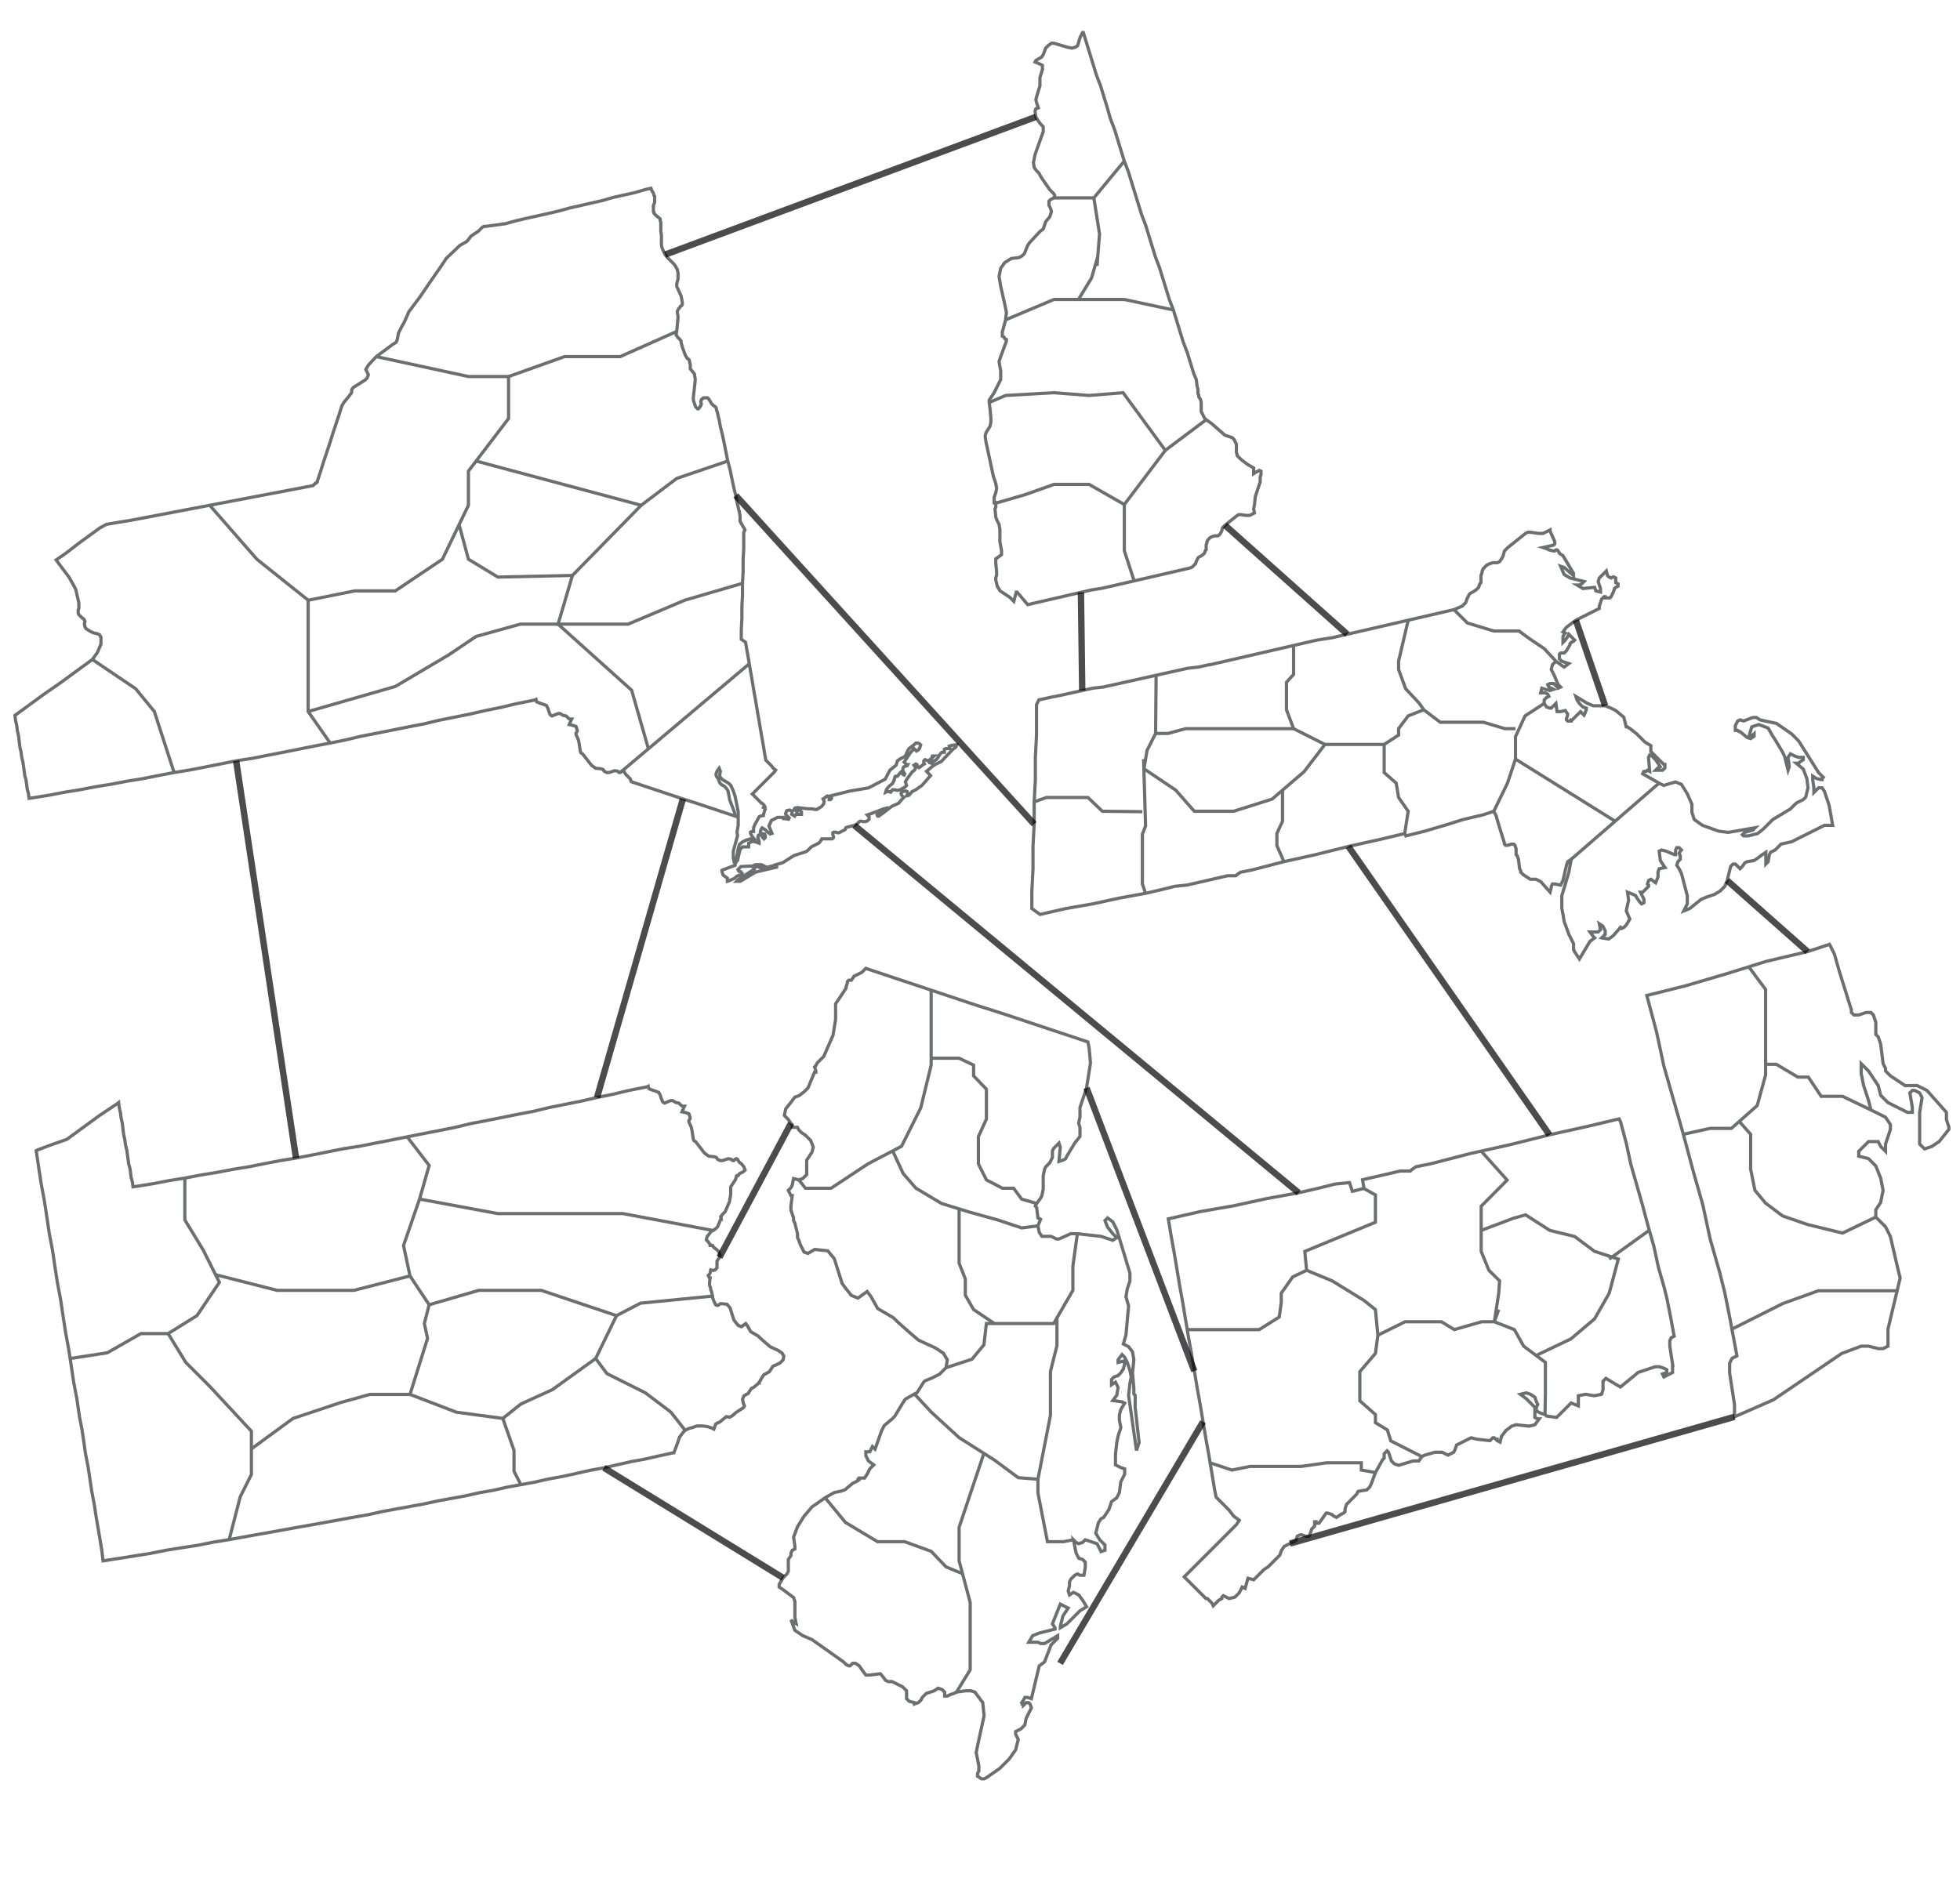 <?xml version="1.0" encoding="utf-8"?>
<!-- Generator: Adobe Illustrator 15.1.0, SVG Export Plug-In . SVG Version: 6.00 Build 0)  -->
<!DOCTYPE svg PUBLIC "-//W3C//DTD SVG 1.1//EN" "http://www.w3.org/Graphics/SVG/1.1/DTD/svg11.dtd">
<svg version="1.1" id="Layer_1" xmlns="http://www.w3.org/2000/svg" xmlns:xlink="http://www.w3.org/1999/xlink" x="0px" y="0px"
	 width="612px" height="590px" viewBox="0 0 612 590" enable-background="new 0 0 612 590" xml:space="preserve">
<g>
	<line fill="none" stroke="#6D6E71" x1="200.206" y1="157.808" x2="178.741" y2="179.716"/>
	<g>
		<g>
			<g>
				<g>
					<g>
						<g>
							<g>
								<g>
									<g>
										<path id="path10874" fill="none" stroke="#6D6E71" d="M298.134,232.641h0.575l-0.193,0.576l-0.382,0.384l-0.577,0.384
											l-3.645,3.837l-2.303,1.15l-2.303,1.919l1.252,1.343l-2.688,3.069l-1.919,1.344l-1.15,0.575l-0.959,1.152l-0.768,0.191
											l0.384-0.766l-0.191-0.577l-0.384-0.191l-0.959,0.191l-0.384,0.193l-0.191,0.384l0.191,0.575l0.384,0.384l0.191,0.382
											l-0.382,0.384l-1.152,1.344l-2.11,0.959l-3.263,2.494l-0.384,0.193l-0.191,0.191l-0.192,0.191h-0.384l-0.193-0.382
											l0.193-0.193h0.191l1.728-0.959l0.575-0.384l0.191-0.576l-0.767,0.193l-4.031,1.535l-1.15,0.384l0.575,0.575v0.766
											l-0.575,0.577l-0.768,0.191h-0.382l-0.959-0.191l-0.384,0.191l-0.768,0.769l-0.767,0.382l-2.303,0.577l-0.384,0.191
											l-0.192,0.575l-1.534,0.768l-0.384,0.192h-0.576l-0.384-0.192h-0.575l-0.384,0.192v0.575l0.191,0.578v0.382l-0.382,0.384
											h-0.768h-1.728h-0.767l-0.193,0.384l-0.382,0.575l-0.384,0.384l-2.303,1.151l-1.15,1.152l-0.577,0.384l-3.645,1.151
											l-3.646,2.303l-2.11,0.575l-0.959,0.384l-3.362,0.767l0.959,0.386l2.685-0.959h0.959v0.191l-6.522,1.535l-4.797,2.878
											h-1.152l0.577-0.575l4.413-2.878l0.575-0.384v-0.193l-0.384-0.382l3.362-0.384l-0.767-0.384h-1.152h-0.766l-0.768,0.384
											l-3.746,0.193l-0.959,0.959l0.193,0.383l0.191,0.191h0.384l0.575,0.577l-0.191,0.575l-0.384,0.193l-0.384-0.193
											l-0.384,0.193l-0.384,0.191l-0.384,0.382l-0.192,0.193l-1.727,0.766l-0.575,0.193v-0.959l-1.344-0.959l-0.382-1.152
											v-0.382l4.128-1.537v-0.191v-0.382l0.193-0.193v-0.193l0.382-0.382l0.193-0.193l0.767-3.453l0.768-0.768h1.919v-1.151
											l1.15-0.575l1.152,0.193l0.959,0.382v-0.575l-0.384-1.343l0.191-0.575l0.577-0.193l0.383,0.386l0.384,0.573l0.384,0.386
											l0.384-0.386v-0.573l-0.193-0.577l-1.342-0.191v-0.577l0.191-0.576l0.384-0.575l0.959,0.575l0.767,0.768l0.768,0.576
											l0.575-0.191l-0.959-2.303l0.769-1.728l1.918-0.959h1.919v0.193v0.191h0.384l1.15,0.191l0.191-0.382l-0.191-0.191
											l-0.768-0.768l-0.191-0.384l0.384-0.959l0.959-0.193l0.768,0.386l-0.193,0.959l0.384,0.191l0.576,0.382l0.384-0.573h0.575
											h0.768h0.384v-0.769l-0.577-0.577l-0.575-0.191l-0.191,0.768l-0.96-0.768l0.191-0.382l0.769-0.193l3.453,0.384h0.768
											h0.383l0.768,0.191h0.384h0.384l1.534-0.959l0.575-0.768l0.191-0.767l-0.382-0.766l0.575-0.386l0.767-0.573l0.577,0.191
											v0.959h0.382l0.384-0.384v-0.193l-0.384-0.573l6.141-1.537l5.756-0.96l4.413-2.301l0.768-0.386l1.535-2.878l1.918-1.533
											l0.384-1.345l0.768-0.574l1.535-0.768l0.384-0.577l0.575-1.341l0.384-0.578l1.726-1.341l0.384-0.384h0.575l0.577,0.193
											l0.382,0.382l-0.191,0.577l-0.191,0.573l-0.577,0.578l-0.382,0.191l-0.768-0.769l-1.151,1.346l-1.919,2.878l0.382,0.382
											l0.193,0.191l0.382,0.193h0.193l-0.193,0.384l-0.766,0.191l-0.384,0.191l-0.192,0.577v0.576l0.192,0.384l0.384,0.575
											l-0.193,0.384l-0.383-0.191l-0.384-0.577l-0.191-0.191l-0.193,0.191l-0.959,1.15h-0.191h-0.384l-0.191,0.193v0.193
											l-0.193,0.574v0.193l-0.382,0.766l-0.193,0.386l-0.767,0.573l-0.577,0.577l-0.575,0.769l-0.191,0.767l0.384-0.193h0.382
											h0.384l0.384,0.193l0.576-0.767h0.769l0.766,0.191l0.959-0.191l0.577-0.386l0.767-0.382l0.575-0.577l-0.191-0.573
											l-0.191-0.577l0.576-0.959l1.534-2.11l0.768-0.577l0.383-0.767l-0.575-0.766l0.575-0.386l0.384,0.193l0.193,0.575
											l0.382,0.384l0.384-0.192l0.959-0.767l0.384-0.193l-0.191-0.382v-0.577l0.382-0.383l0.577,0.191l1.726,1.15l-0.191-0.766
											v-0.959l0.191-0.766h0.576l-1.825,1.533l0.382,0.577h0.384l0.575-0.191l1.344-0.959l0.959-1.537l0.575-0.575h0.768v-0.959
											l0.384-0.193h0.767h0.577V233.6l-0.193-0.576l0.575-0.192L298.134,232.641L298.134,232.641z"/>
										<path id="path10876" fill="none" stroke="#6D6E71" d="M223.209,126.917l0.384,0.384l0.193,0.959l0.191,0.384l0.191,0.959
											l0.384,1.536l0.384,2.111l0.576,2.302l0.575,2.686l0.577,2.877l0.575,2.878l0.766,2.878l0.577,2.878l0.575,2.688
											l0.576,2.301l0.384,2.111l0.384,1.535l0.191,0.959l0.191,0.384v0.384l0.193,0.959v1.727l0.767,1.342l0.768,1.343
											l-0.384,0.768v1.343v3.646l-0.192,3.646v3.645l-0.192,3.646v3.646l-0.191,3.646v3.646l-0.191,3.838v1.725v0.96
											l1.342,0.959l0.384,2.303l0.384,2.109l0.384,2.303l0.384,2.303l0.382,2.109l0.769,4.606l0.384,2.109l0.384,2.303
											l0.382,2.302l0.384,2.11l0.384,2.303l0.384,2.303l0.384,2.109l0.384,2.303l0.382,2.303l0.193,0.959l0.959,0.959
											l0.766,0.768l0.578,0.767l0.766,0.575l-0.384,0.577l-1.535,1.533l-1.919,1.918l-1.726,1.728l-1.343,1.344l-0.384,0.384
											l0.384,0.382l1.15,1.152l1.15,1.152l0.193,0.191h0.191l0.193,0.191l0.383,0.384l0.192,0.384h-0.192l-0.192,0.383
											l0.384,0.192l0.191,0.384l-0.191,0.382l-0.384,1.346v0.191l-0.959,0.191l-0.384,0.193l-0.191,0.384l-1.152,2.11
											l-0.382,0.959v0.769v0.382h-0.578l-0.382,0.192v0.384l0.191,0.382l0.575,0.959l0.384,0.384h-1.15l-1.343,0.384
											l-1.152,0.575l-0.96,0.768l-0.382,1.344l-0.577,3.069l-0.767,0.768l-0.193-0.959v-1.152v-0.959l1.152-4.222l0.191-0.575
											l-0.191-1.152l0.384-2.11v-2.11v-2.11l-0.193-0.959l-0.767-3.837l-0.577-1.728l-0.767-1.728l-0.575-0.575l-0.577-0.384
											l-1.342-0.768l-0.959-0.959v-0.767l0.191-0.959l-0.384-0.959l-0.575,0.766l-0.191,0.386l-0.193,0.574v0.577l0.193,0.382
											l0.382,0.386l0.578,1.532l0.575,0.578l0.767,0.382l0.577,0.577l0.575,0.769l0.191,0.767l0.384,2.111l1.535,4.029
											l0.192,1.15l-4.03-1.342l-4.029-1.343l-4.03-1.343l-4.22-1.344l-4.03-1.344l-4.029-1.341l-4.028-1.344l-4.031-1.343
											l-0.384-0.959l-1.342-1.344l-0.384-0.575l-0.193-0.384l-0.382-0.191l-0.384,0.191l-0.384,0.384h-0.384l-0.384-0.384
											l-0.959-0.191l-1.726,0.575h-0.769l-0.768-0.384l-0.382-0.575l-0.577-0.191l-1.726-0.193l-0.576-0.384l-0.768-0.576
											l-2.687-3.454l-0.576-0.384l-0.191-0.575l-0.384-2.494l-0.191-0.959l-0.768-1.727v-0.384l0.384-0.576v-0.384l-0.384-1.15
											l-0.575-0.192l-0.576-0.192l-0.959-0.193l0.575-1.341l0.192-0.384h-0.576l-0.384-0.193l-0.766-0.766l-0.959-0.193
											l-0.96-0.574h-0.577l-1.919,0.767l-0.575-0.384l-0.384-0.96l-0.382-1.15l-0.384-0.768l-0.959-0.382l-1.152-0.386
											l-0.959-0.383l-0.191-0.768l-0.384,0.193l-0.959,0.191l-4.797,0.959l-4.797,1.152l-4.796,0.959l-4.988,1.15l-4.797,0.96
											l-4.797,0.959l-4.797,1.15l-4.99,0.959l-4.797,0.959l-4.797,0.96l-4.988,0.959l-4.797,1.152l-4.797,0.959l-4.988,0.959
											l-4.797,0.96l-4.797,0.959l-4.99,0.959l-4.797,0.959l-4.988,0.767l-4.796,0.959l-4.797,0.96l-4.988,0.959l-4.797,0.769
											l-4.99,0.959l-4.796,0.96l-4.797,0.768l-4.988,0.959l-4.797,0.766L25,246.647l-4.796,0.769l-4.988,0.959l-4.797,0.766
											l-1.344,0.193L8.884,247.8L8.5,246.456l-0.191-1.534l-0.193-1.344l-0.382-1.344L7.541,240.7l-0.191-1.344l-0.193-1.344
											l-0.382-1.535l-0.193-1.534l-0.384-1.728l-0.191-1.535l-0.191-1.728l-0.384-1.726l-0.193-1.535l-0.382-1.727l-0.193-1.535
											l4.222-3.071l4.988-3.644l4.99-3.454l4.988-3.646l4.99-3.646l1.534-2.11l1.151-2.688v-2.11l-0.384-0.768l-0.767-0.382
											l-0.959-0.193l-0.959-0.384l-0.959-0.575l-0.576-0.384l-0.384-0.575l-0.192-0.96l0.192-0.766l-0.192-0.384l-0.192-0.384
											l-0.575-0.384l-0.575-0.576l-0.384-0.384l-0.193-0.384v-0.575v-0.575l0.193-0.384v-0.575v-0.576v-0.575l-0.96-4.222
											l-0.384-0.768l-1.728-3.069l-4.028-5.372l3.069-2.112l4.222-3.262l6.332-4.604l2.112-1.151l8.059-1.343l8.057-1.535
											l8.06-1.535l8.059-1.535l8.059-1.534l8.059-1.536l8.058-1.534l8.06-1.536l0.192-0.191l0.191-0.192l0.191-0.192
											l0.193-0.192h0.191l0.191-0.192l0.193-0.192v-0.192l0.959-2.878l0.959-3.069l0.96-2.878l0.959-2.877l0.959-3.07
											l0.959-2.878l0.96-2.878l0.959-3.07l0.575-0.959l2.303-2.878l0.191-0.384v-0.383v-0.384l0.384-0.575l0.191-0.192
											l3.646-2.303l0.576-0.575l0.384-0.96v-0.192l-0.576-1.151l-0.192-0.383l0.768-1.344l2.494-2.686l5.182-3.838l0.959-0.575
											l0.384-0.768l0.191-0.959l0.193-1.151l0.959-1.918l0.96-1.728l1.341-3.069l3.455-4.606l3.261-4.797l3.071-4.413
											l1.919-2.877l4.222-4.03l1.726-0.959l0.575-0.383l1.153-1.535l0.575-0.384l1.728-1.151l1.15-1.151l0.575-0.384h0.576
											l4.415-0.576l0.959-0.192h0.575l3.454-0.959l3.262-0.767l3.454-0.767l3.453-0.768l3.262-0.769l3.454-0.959l3.453-0.767
											l3.263-0.768l3.454-0.767l3.262-0.959l3.454-0.768l3.454-0.768l3.262-0.959l1.728-0.384l0.191,0.575l0.575,0.959
											l0.193,0.769l0.191,0.191v0.384v0.767v0.384v0.383l-0.384,0.96v0.384v0.575v0.384v0.575l0.193,0.192v0.384l0.384,0.383
											l0.191,0.192l0.191,0.192l0.768,0.575l0.191,0.192l0.193,0.192v0.192v0.384l0.191,0.383v0.767v0.384v1.152v0.575
											l0.193,1.151v0.576v1.918v0.192v0.384l0.191,0.959l0.768,1.727l0.191,0.384l0.769,0.959l2.11,2.11l0.384,0.576
											l0.384,0.767l0.191,0.192v0.384l0.192,0.576v0.575v0.959V87.2l-0.384,1.343v0.384v0.383v0.19l0.192,0.384l0.96,2.111
											l0.191,0.383l0.193,0.959l0.191,1.151v0.576l-0.191,0.384l-0.384,0.192l-0.193,0.383l-0.382,0.384l-0.192,0.384
											l-0.192,0.383v0.192v0.384l0.192,0.96v0.575l-0.384,4.222l-0.191,0.767v0.383l0.191,0.192l0.192,0.384l0.767,0.767
											l0.193,0.192l0.191,0.383v0.384l0.384,1.343l0.191,0.576l0.768,2.11l0.384,0.576l0.191,0.384l0.384,0.192l0.191,0.191
											v0.192l0.193,0.384v0.383l0.191,0.576v0.767v0.384v0.191l0.959,1.151l0.191,0.192l0.193,0.384v0.383l0.191,0.96v0.576
											l-0.575,5.18v0.384v0.576l0.384,1.151l0.191,0.575l0.193,0.384l0.382,0.384l0.192,0.191h0.192l0.384-0.383l0.191-0.384
											l0.193-0.192v-0.191l0.191-0.384l-0.191-0.768l0.191-0.384v-0.192l0.191-0.191l0.193-0.192h0.191l0.191-0.192h0.193h0.575
											h0.384l0.191,0.192l0.193,0.192l0.96,1.535l0.382,0.384l0.193,0.191L223.209,126.917L223.209,126.917z"/>
									</g>
									<polyline fill="none" stroke="#6D6E71" points="28.84,205.969 42.37,215.109 48.192,222.216 54.359,241.275 									"/>
								</g>
								<polyline fill="none" stroke="#6D6E71" points="65.488,157.809 80.21,174.66 96.219,187.457 96.219,205.969 96.219,215.109 
									96.219,222.216 103.095,232.065 								"/>
							</g>
							<polyline fill="none" stroke="#6D6E71" points="117.485,111.375 146.265,117.598 152.979,117.598 158.801,117.598 
								158.801,130.697 146.265,147.132 146.265,157.809 143.351,163.853 138.143,174.66 131.789,178.93 123.434,184.546 
								110.773,184.546 96.219,187.457 							"/>
						</g>
						<polyline fill="none" stroke="#6D6E71" points="211.312,103.508 193.661,111.375 176.266,111.375 158.801,117.598 						"/>
					</g>
					<polyline fill="none" stroke="#6D6E71" points="227.24,143.993 211.312,149.416 200.206,157.808 148.659,143.993 					"/>
				</g>
				<polyline fill="none" stroke="#6D6E71" points="193.661,241.275 214.14,224.014 233.955,207.312 				"/>
			</g>
			<polyline fill="none" stroke="#6D6E71" points="231.844,182.177 213.808,187.457 196.111,194.937 174.259,194.937 
				178.741,179.716 155.456,180.231 146.265,174.66 143.351,163.853 			"/>
		</g>
		<polyline fill="none" stroke="#6D6E71" points="96.219,222.216 123.434,214.396 140.079,204.546 148.659,198.767 162.468,194.937 
			174.259,194.937 197.232,215.577 202.463,233.856 		"/>
	</g>
</g>
<polyline fill="none" stroke="#6D6E71" points="363.865,140.648 351.064,157.574 351.064,164.787 351.064,172.002 354.134,181.422 
	"/>
<polyline fill="none" stroke="#6D6E71" points="376.626,131.067 363.865,140.648 350.684,122.652 340.075,123.51 329.085,122.652 
	314.005,123.51 308.893,125.7 "/>
<g>
	<g>
		<g>
			<path id="_x31_0m_x5F_admin_x5F_1_x5F_states_x5F_provinces_x5F_shp.59" fill="none" stroke="#6D6E71" d="M387.616,143.592
				l2.043,1.533l1.79,1.023v1.79l0.767-0.512l1.023-0.511l0.512,0.257v1.021l-0.257,0.766v0.512v1.024l-1.533,4.6l-0.257,2.556
				l-0.255,1.278l0.255,1.278l-1.533,0.767h-1.022l-1.786-0.255h-0.513l-0.512,0.255l-3.834,3.067l-0.51,0.511l-0.258,0.255
				l-0.254,1.023l-0.258,0.512l-0.51,0.766l-0.512,0.255h-0.512h-0.512l-0.766,0.257l-0.514,0.254l-0.254,0.255l-0.256,0.257
				l-0.256,0.255l-0.255,0.511v0.255l-0.255,0.769v1.533l-0.257,0.255l-0.255,0.769l-0.512,0.509l-0.767,0.512l-0.513,0.257
				l-0.256,0.254l-0.51,1.023l-0.258,0.766l-0.767,0.767l-0.255,0.254l-0.512,0.257l-1.023,0.255l-3.322,0.766l-3.32,0.769
				l-3.322,0.767l-3.322,0.766l-3.325,0.769l-3.321,0.764l-3.322,0.769l-3.324,0.766l-3.322,0.512l-3.322,0.766l-3.322,0.767
				l-3.322,0.769l-3.324,0.764l-3.322,0.769l-3.321,0.766l-3.325-3.915h-0.255l-0.767,2.894l-1.276-1.278l-2.302-1.535l-0.768-0.512
				l-0.254-0.509l-0.513-0.769l-0.257-1.023l-0.256-1.021v-0.767l0.256-0.769v-1.021l-0.256-2.813v-1.278l0.768-0.509l1.023-0.769
				v-1.278l-0.512-2.811v-3.833l-0.255-1.533l-0.768-1.533l-0.257-0.769l-0.254-2.556l0.254-0.509v-0.514v-0.254v-0.509h-0.254
				v-0.257h-0.256v-0.766v-0.77l0.256-0.763l0.254-0.769l0.257-1.278l-0.257-1.533l-0.767-2.301l-2.302-10.733l-0.254-1.792
				l0.254-1.021l1.277-2.045l0.258-1.277v-1.278l-0.258-2.811l-0.254-2.047v-0.766l1.022-1.535l0.511-0.766l2.043-4.089v-1.278
				v-1.535l-0.254-1.278l-0.255-1.533l0.509-1.533l1.789-4.857v-0.512l-0.511-0.255l-0.255-0.511l-0.512-0.255v-1.278l1.022-3.835
				l0.255-2.3l-0.51-2.556l-1.277-5.624l-0.512-3.066l0.512-2.556l1.277-1.79l2.044-1.278l2.302-0.255l1.021-0.511l0.768-0.767
				l1.022-2.556l0.512-0.766l3.322-3.578l1.022-0.767l0.254-0.767l0.514-1.534l1.277-1.534l0.512-1.533l-0.258-1.023l-0.512-1.022
				v-1.277l0.512-0.511l0.512-0.255l0.512-0.256l0.256-0.766l-0.256-0.512l-0.512-0.512l-0.766-0.766l-2.303-3.322l-0.511-0.768
				l-0.51-1.022l-0.771-0.767l-0.766-1.023l-0.255-1.533l0.51-2.556l1.278-3.58l1.277-3.578v-1.535l-0.767-0.766l-0.767-1.022
				l-0.767-1.278l-0.258-1.789l0.258-0.766l0.767-0.256l-0.514-1.534l-0.253-1.022l0.253-1.022l1.024-3.324v-0.766v-1.021V24.23
				l0.766-2.556v-1.278l-1.022-0.51l-1.277-0.511l0.258-0.511l1.786-1.023l0.513-0.767l0.767-2.044l0.769-0.768l1.021-0.766h0.768
				l4.344,1.277l1.278,0.256l1.022-0.256l0.767-0.511l0.769-2.556l0.511-1.022l0.258-0.511h0.253l1.023,3.324l1.021,3.322
				l1.023,3.323l1.022,3.322l1.278,3.324l1.021,3.322l1.021,3.322l1.021,3.58l1.277,3.322l1.023,3.322l1.022,3.324l1.021,3.322
				l1.279,3.323l1.022,3.323l1.021,3.323l1.024,3.322l1.022,3.323l1.276,3.323l1.022,3.322l1.021,3.324l1.024,3.322l1.276,3.322
				l1.021,3.323l1.023,3.323l1.022,3.323l1.278,3.322l1.021,3.322l1.022,3.325l1.021,3.32l1.278,3.325l1.022,3.322l1.023,3.322
				l0.768,1.789l0.254,2.045l0.257,1.023v1.023v0.254l0.255,0.509v0.514l0.513,0.764l0.255,1.023v0.769v1.787v0.255l0.258,0.514
				l0.509,1.021l0.257,0.512l0.51,0.509l1.79,1.277l2.043,1.792l2.048,1.787l2.299,0.769l0.256,0.255l0.256,0.254l0.512,1.023
				l0.255,0.509v0.514v2.042l0.255,0.769v0.255L387.616,143.592L387.616,143.592z"/>
			<polyline fill="none" stroke="#6D6E71" points="329.085,61.802 341.548,61.802 351.064,50.3 			"/>
		</g>
		<polyline fill="none" stroke="#6D6E71" points="314.005,99.885 329.085,93.532 336.738,93.532 340.075,93.532 351.064,93.532 
			366.404,96.818 		"/>
	</g>
	<polyline fill="none" stroke="#6D6E71" points="351.064,157.574 340.075,151.288 329.085,151.288 320.27,154.431 310.938,157.141 	
		"/>
</g>
<polyline fill="none" stroke="#6D6E71" points="342.759,80.189 340.812,86.86 336.738,93.532 "/>
<polyline fill="none" stroke="#6D6E71" points="341.548,61.802 343.324,73.119 342.529,83.064 "/>
<g>
	<g>
		<g>
			<g>
				<g>
					<g>
						<g>
							<g>
								<g>
									<g>
										<g>
											<g>
												<path fill="none" stroke="#6D6E71" d="M481.804,166.597l2.195-1.098v0.367l1.467,3.294v0.733l-0.365,0.365l-3.297,0.733
													l1.099,0.367l0.732,0.367l1.466,0.364h0.365l0.364-0.364h0.368l0.365,0.364l0.367,0.733l1.099,0.733l3.293,5.492v0.731
													l-2.93-2.562l-1.098-0.367l1.098,2.562l1.831,1.1l4.395,1.098l-0.732,0.733l-0.732,0.366h-0.729l1.831,1.098
													l3.661-0.366l0.365,1.1l1.466,0.364v-1.098l-0.733-2.197l0.365-1.098l0.732-0.733l1.466-1.464l0.365,1.464l0.363,0.366
													l0.733,0.367l0.732-0.367l0.732,0.367v0.366v1.098l0.729,0.367v0.731l-0.729,0.367l-0.368,0.366l-0.364,1.098
													l-0.364,0.733l-0.368,0.733l-0.365,0.365h-1.098h-0.368v-0.365h-0.364l-0.732,0.731l-0.364,1.1l-0.368,1.098v0.733
													l-7.323,3.661l-2.928,2.195l-1.098,1.466l0.731,0.364l-0.368,0.367l-0.363,0.733v0.731v1.099l0.731-0.733l0.729-1.098
													l0.368-0.733l0.729,0.733l0.733,0.731l0.363,0.366l-0.363,0.367l-0.733,0.366l-0.364,0.367v0.365l-1.098,1.831
													l-0.368,0.366l-0.365,0.367h-1.098l-0.368,0.367v1.464l0.733,0.733l1.098,0.367l1.102,0.365l-1.467,1.099l-2.562-1.831
													l-1.098,1.098l-0.364,1.464l0.364,0.733l0.732,1.464l0.729,1.831l0.368,0.733l0.732,0.731l-0.732,0.367l-1.467-1.464
													h-1.098l-0.732,0.367l0.368,0.731l0.729,0.367l0.731,0.366l-1.098,0.367l-1.466-0.367l-1.099-0.366l-0.363,1.464h0.729
													h0.732l0.732,0.367l0.364,0.733l-0.732,0.367l-0.729,0.731v1.1l0.729,1.098l1.102,0.366h0.365l1.466-1.464l0.364,2.562
													h1.098l1.467-0.364l0.732,1.098v0.366l-0.368,1.098v0.367l0.368,0.366h0.729h0.368v-0.366h0.365l0.731-0.733
													l1.099-1.098l0.732-0.733l1.099,1.1l0.367-0.733l0.364-1.098v-0.367l-1.098-0.366l-1.098-1.098l-0.732-1.1l-0.368-1.098
													l3.661,2.197l1.83,0.731h3.661l1.831,0.733l1.466,0.733l2.195,1.831l0.367,0.365l0.733,2.93h0.364l1.098,0.731
													l1.831,1.466l2.563,2.562l1.831,1.099v1.831l1.098,1.098l2.928,2.928h0.368v0.365v0.736l-0.732,0.729h-0.732h-0.732
													h-0.729l0.364-0.365l0.364-0.365l0.732-0.368l-1.462-2.199l-1.103-1.096l-0.729-0.366l-0.368,0.731l0.368,4.393
													l-0.732-0.365l-0.369,0.365h-0.729l-0.369,0.733l5.128,2.928l1.466,0.733l1.099-0.365l2.562-0.733l1.831,0.733
													l1.83,2.928l1.463,3.297v2.56l0.732,2.199l2.562,1.831l5.124,1.831l2.933,0.365l8.42-1.462l-0.732,0.729l-2.562,0.733
													l-0.729,0.733l0.364,0.365h1.466l2.929-0.729l1.831-1.466l2.929-2.928l5.491-3.293l1.83-1.831l2.195-1.101l0.733-0.729
													l0.732-2.932l-0.365-2.928l-1.102-2.928l-2.195-1.831h0.733l0.364-0.368l1.098-0.733v-0.731h-1.462l-1.099-0.367
													l-0.732-0.364l-0.732-0.367l-0.732,1.098l0.368,2.93l-0.368,1.098l-1.099-4.395l-0.731-1.464l-2.195-3.661l-0.732-1.098
													l-1.467-2.564l-2.929-1.098l-2.195,0.731l-0.731,2.563h1.098l0.368-0.367v0.733l-1.102,0.731l-1.099-0.365l-2.194-1.831
													h-0.368l-0.364-0.367h-0.733v-0.366v-1.098l0.368-0.733l0.365-0.733l0.732-0.365l1.098,0.365l2.929-1.098h1.103
													l1.098,0.733l3.296,0.731l1.831,0.367l4.759,3.294l2.195,2.197l6.225,9.886l1.467,1.462l-0.368,0.368v0.365h-0.364
													l-1.466-0.365l-1.099-0.733v1.098l0.364,2.563v1.466l1.466-1.466h1.099l0.732,1.098l1.466,4.395l1.099,6.225h-2.563
													l-10.251,5.124l-3.297,0.733l-1.83,1.831l-0.732,0.368l-0.729,0.365l-0.368,0.733l-0.363,2.195l-0.733,0.733v-1.098
													v-2.563l-1.098,0.733l-1.466,1.098l-1.099,0.733l-2.195,0.365l-0.732,0.368l-0.732,1.098l-0.732,0.733l-1.462-1.466
													h-0.733l-0.731,0.733l-1.099,4.395l-0.732,1.831l-1.462,1.462l-1.831,1.098l-2.199,0.733l-1.83,0.733l-3.661,2.928
													l-1.831,0.732l1.103-2.195v-2.562l-1.831-6.958l-0.732-1.462l-0.732-1.101l0.364-1.098l0.732-0.733v-1.098l-0.364-0.733
													l0.364-0.729l0.368-0.368l-0.732-0.733h-0.732l-0.364,0.733v1.466h-0.368l-2.564-1.098l-1.462-0.368l-0.732,0.368
													l0.365,2.928l0.731,1.098l0.733,1.098l-1.831,0.368l-0.364,1.098v1.462l-0.733,1.831l-1.466-1.098l-0.731,0.369
													l-0.365,1.097l0.365,0.365v0.368l-0.729,0.729l-1.102,1.102h-0.729l1.099,2.195v1.098l-0.732,0.367l-0.365-0.367
													l-1.098-1.463l-0.368-0.732L510,279.363l-1.83-0.729l0.364,2.56l-0.364,1.466l-0.368,1.83l1.099,2.564l-1.099,1.83
													l-0.732,0.733l-0.729,0.364l-0.368-0.364l0.368-0.368l-2.562,2.928l-1.467,1.102l-2.194-0.368l1.098-1.098v-1.098
													l-0.732-1.466l-1.099-0.733l0.365,1.831l-0.729,0.732h-2.562l1.098,1.467l0.368,0.364l-1.466,1.098l-3.297,5.491
													l-1.462-2.195l-0.369-0.731v-1.098v-0.732l-1.462-2.929l-1.466-4.026l-0.365-2.199l-0.368-1.83v-4.025l2.199-7.323
													l0.729-4.029l-1.098,0.733l-0.365,1.098l-1.098,4.763l-0.368,0.729l-0.364,0.733l-1.831-0.365h-0.731l-0.365,0.733
													v0.364l-0.368,1.467l-2.928-3.297l-1.467-0.733h-0.729h-1.102l-1.099-0.733l-1.098-0.729l-0.733-0.733v-0.368
													l-0.363-0.729l-0.368-2.932l-0.365-1.098l-0.364-0.365v-0.733v-0.733v-0.365l-0.368-1.098l-0.364-0.368h-0.732
													l-1.098,0.368h-0.733l-0.363-0.368v-0.365l-1.831-5.86l-0.732-2.56l-0.733-1.466l-3.293,1.098l-6.225,1.466
													l-5.856,1.831l-6.226,1.831l-5.86,1.462l-0.363-0.729l-7.688,1.831l-9.886,2.195l-10.251,2.563l-9.886,2.195
													l-9.888,2.563l-3.66,0.733l-1.099,0.733l-0.364,0.364h-1.102h-1.463l-9.521,2.195l-3.293,0.733l0,0l0,0l-3.66,0.368
													l-4.396,1.098l-4.759,1.098l-8.057,1.466l-8.42,1.83l-8.42,1.463l-8.056,1.83l-2.563-1.83v-1.83v-3.293l0.365-7.323
													v-6.958l0.367-6.958v-6.954l0.365-6.958v-6.956l0.365-6.956v-6.956v-2.563l0.731-1.464l3.297-0.733l3.661-0.731
													l3.296-0.733l3.293-0.731l3.297-0.733l3.293-0.367l3.298-0.731l3.297-0.733l3.293-0.731l3.297-0.733l3.295-0.733
													l3.294-0.731l3.297-0.733l3.293-0.731l3.297-0.367l3.296-0.733h0.365l4.759-1.098l4.759-1.099l4.764-1.098l4.759-1.098
													l4.759-1.1l4.763-1.098l4.76-1.1l4.759-0.731l4.759-1.1l4.76-1.098l4.763-1.1l4.76-1.098l2.88-0.665l1.879-0.433
													l4.763-1.099l4.76-1.098l4.759-1.1l2.562-1.098l1.099-1.098l0.363-1.1l0.733-1.464l0.368-0.367l0.729-0.367l1.103-0.731
													l0.729-0.733l0.368-1.098l0.364-0.367v-2.197l0.365-1.098v-0.367l0.367-0.733l0.364-0.365l0.365-0.367l0.368-0.366
													l0.731-0.367l1.099-0.366h0.732h0.729l0.731-0.365l0.733-1.1l0.364-0.731l0.368-1.466l0.364-0.364l0.732-0.733
													l5.492-4.394l0.729-0.365h0.733l2.562,0.365h1.466h-0.006V166.597z"/>
												<polyline fill="none" stroke="#6D6E71" points="490.593,268.38 504.32,256.48 518.049,244.582 												"/>
											</g>
											<polyline fill="none" stroke="#6D6E71" points="466.43,253.37 470.701,244.582 473.201,237.075 473.201,230.075 
												476.201,223.575 482.169,219.688 											"/>
										</g>
										<line fill="none" stroke="#6D6E71" x1="473.201" y1="237.075" x2="504.32" y2="256.48"/>
									</g>
									<polyline fill="none" stroke="#6D6E71" points="453.987,190.396 458.201,194.575 466.43,197.075 474.299,197.075 
										477.701,199.575 482.169,202.575 485.83,206.506 									"/>
								</g>
								<polyline fill="none" stroke="#6D6E71" points="439.707,193.692 436.701,206.506 436.701,209.075 438.9,215.094 
									443.201,219.688 443.201,219.688 444.556,221.676 449.701,225.575 453.987,225.575 463.201,225.575 469.908,227.575 
									473.201,227.575 								"/>
							</g>
							<polyline fill="none" stroke="#6D6E71" points="444.556,221.676 439.701,223.575 436.701,227.575 436.701,229.575 
								432.201,232.5 432.201,236.529 432.201,241.289 435.951,244.582 436.701,249.075 439.701,253.37 438.605,260.328 							"/>
						</g>
						<polyline fill="none" stroke="#6D6E71" points="403.917,201.585 403.917,210.634 401.701,213.075 401.701,216.575 
							401.701,221.676 403.917,227.575 403.917,227.575 413.701,232.5 422.701,232.5 432.201,232.5 						"/>
					</g>
					<polyline fill="none" stroke="#6D6E71" points="360.989,210.899 360.829,229.075 364.701,229.075 370.201,227.575 
						378.381,227.575 384.701,227.575 389.284,227.575 396.701,227.575 403.917,227.575 					"/>
				</g>
				<polyline fill="none" stroke="#6D6E71" points="360.829,229.075 358.163,234.354 357.201,240.107 367.117,246.778 
					372.912,253.37 385.201,253.37 397.201,249.575 407.201,241.002 413.701,232.5 				"/>
			</g>
			<polyline fill="none" stroke="#6D6E71" points="400.464,246.778 400.464,256.48 398.701,260.328 398.701,264.075 
				400.896,269.113 			"/>
		</g>
		<polyline fill="none" stroke="#6D6E71" points="357.077,237.075 357.701,257.945 356.701,260.551 356.701,268.38 356.701,272.075 
			356.701,276.075 357.693,278.999 		"/>
	</g>
	<polyline fill="none" stroke="#6D6E71" points="356.701,253.51 344.201,253.37 339.701,249.075 333.154,249.075 326.701,249.075 
		322.91,250.442 	"/>
</g>
<g>
	<path id="path10708" fill="none" stroke="#6D6E71" d="M601.677,340.564l6.083,6.846v2.283l0.766,2.28v0.763l-3.044,3.803
		l-2.281,1.52l-2.281,0.763l-1.521-1.521v-3.045v-3.805v-3.041l0.757-4.564l-0.757-1.52l-1.524-0.762h-0.757l-0.766,0.762
		l0.766,4.563v1.521h-1.522l-3.046-1.521l-3.038-1.521l-2.28-2.28l-0.766-3.047l-1.522-2.279l-1.516-2.279l-2.288-2.285v3.042
		l0.767,3.803l1.521,4.565l0.758,3.042l1.523,0.762l1.521,0.762l1.517,0.761l1.521,2.28v1.523l-1.521,4.563v2.28l-1.517-1.522
		l-0.766-1.52h-1.523h-1.515l-1.521,1.52l-1.523,1.522v1.522l3.046,0.758l2.281,2.283l1.521,3.805l0.758,3.804l-0.758,3.8
		l-1.521,2.288v2.28l3.044,3.037l1.517,3.047l2.287,9.888l0.759,3.045l-3.804,15.972v1.521v1.523v2.278l-1.522,0.76h-1.517
		l-3.045-0.76h-2.28l-6.092,2.281l-21.297,14.457l-12.168,5.325v-3.803l-1.521-9.896v-3.038l0.757-1.521l1.522-0.757l-2.279-12.177
		l-1.522-7.605l-1.523-6.084l-3.038-10.654l-2.288-10.644l-3.036-10.652l-3.046-11.409l-3.038-10.648l-3.047-10.647l-2.28-10.649
		l-3.046-11.408l12.176-3.043l12.926-3.804l12.174-3.804l12.928-3.046l6.848-2.28l1.523,3.042l1.516,5.326l3.804,12.172v0.758
		l0.765,0.762h1.522l2.281-0.762h1.521l0.757,0.762l0.76,2.283v0.763v1.52v1.522l0.765,0.761l0.758,2.28l0.766,6.084l0.759,1.521
		v0.764l1.521,1.519l2.28,1.522l2.279,1.521h2.28h1.523L601.677,340.564L601.677,340.564z"/>
	<polyline fill="none" stroke="#6D6E71" points="546.043,301.947 551.303,309.039 551.303,315.712 551.303,319.716 551.303,325.722 
		551.303,335.73 548.673,345.287 540.626,352.414 533.953,352.414 525.61,354.256 	"/>
	<polyline fill="none" stroke="#6D6E71" points="584.183,346.648 575.326,342.404 568.653,342.404 564.649,336.398 561.362,336.398 
		554.64,332.395 551.303,332.395 	"/>
	<polyline fill="none" stroke="#6D6E71" points="543.072,350.246 546.632,354.256 546.632,365.184 547.966,371.766 551.303,375.77 
		556.642,379.773 564.389,382.443 575.326,385.112 585.706,380.121 	"/>
	<polyline fill="none" stroke="#6D6E71" points="540.778,415.112 556.642,407.133 567.743,403.129 575.326,403.129 589.34,403.129 
		592.362,403.129 	"/>
</g>
<g>
	<g>
		<g>
			<g>
				<g>
					<g>
						<path id="_x31_0m_x5F_admin_x5F_1_x5F_states_x5F_provinces_x5F_shp.57" fill="none" stroke="#6D6E71" d="M522.25,426.404
							v2.264l-2.718,1.361l-0.451-0.908l1.356-0.453v-0.902l-0.905-0.453l-1.357-0.453h-1.356l-5.432,1.81l-0.451,0.453l-4.98,4.076
							l-4.525-2.718l-0.901,0.904v2.715l-0.455,1.36l-2.264,0.451l-2.714-0.451l-2.263,0.451v3.168l-2.264-0.905l-4.526,4.527
							l-3.168-0.451l-0.451-0.456l-1.356-0.452l-0.906-0.455l-0.455-0.449v-0.905l0.455-0.906l-0.455-0.902l-0.45-1.359
							l-1.356-0.902l-1.356-0.456l-1.812,0.456l1.812,1.356l1.356,1.356l1.356,1.357v3.17l0.905,0.449h0.452l-1.357,1.812
							l-1.812,0.451l-4.07-0.451l-1.361,0.451l-1.808,1.362l-1.361,1.808l-0.451,1.812l-0.905-0.455v-0.451h-0.45l-0.451-0.449
							h-0.455l-0.9,0.9l-4.076-0.451l-1.812-0.449l-4.523,2.261l-0.452,1.358l-0.45,0.905l-0.906,0.45l-0.905,0.451l-0.906-0.451
							l-0.905-0.45h-0.902h-1.36l-3.165,0.901l-0.905,0.456l-0.906,1.354h-0.45h-1.356l-4.526,1.359l-1.359-0.448l-0.902-0.911
							l-0.906-2.712l-0.449-0.454l-0.906,0.904v1.356l-0.456,0.453l-2.263,4.075l-1.356,3.614l-0.451,0.911l-0.906,0.902
							l-2.714,0.449l-0.455,0.911l-0.904,0.902l-1.357,1.36l-0.906,0.899l-0.45,1.363v0.9l-0.45,0.45l-0.906,0.46l-1.357,0.9
							l-0.904-0.449l-0.451-0.451l-1.361-0.46h-0.451l-2.263,3.176h-0.45h-0.456v-0.461h-0.449v0.461v0.899l-0.451,0.451
							l-0.455,0.46l-0.451,1.353l-0.454,0.91h-0.903l-1.359-0.46h-0.451l-0.906,0.46l-0.451,1.354l-0.905,0.451l-0.905,0.458
							l-1.808,0.901l-0.906,1.36l-0.455,1.354l-0.451,0.451l-3.169,3.172l-1.356,0.903l-2.713,2.712l-0.457,0.46l-1.808-0.46
							l-0.905,3.175l-0.906-0.45l-0.906,1.803l-1.355,1.359l-1.812,0.451l-1.809-0.899l-0.453,0.448v0.451l-0.902,0.452
							l-1.812,1.812l-0.449-0.902l-0.906-0.909l-0.455-0.452h-0.45l-0.452-0.451l-2.718-2.712l-2.714-2.715l-0.906-0.911
							l0.906-0.899l3.169-3.175l4.069-4.066l4.526-4.524l3.62-3.626l0.904-1.359l-1.807-1.353l-1.361-1.812l-1.809-1.814
							l-2.262-2.261l-0.456-2.264l-0.901-5.43l-0.906-5.434l-0.904-4.978l-0.906-5.433l-0.906-5.432l-0.901-4.978l-0.906-5.432
							l-0.905-5.432l-0.906-4.979l-0.905-5.433l-0.901-5.431l-0.906-4.979l-0.906-5.433l-0.905-5.43l-0.906-4.979l-0.901-5.433
							l9.953-2.264l10.414-1.809l10.408-2.265l9.958-1.811l5.884-1.356l5.433-1.358l4.524-0.452l0.901,2.715l3.625-0.903
							l-0.455-2.716l11.771-2.717h1.808h1.356l0.454-0.453l1.357-0.903l4.526-0.904l12.221-3.171l12.221-2.714l12.672-3.169
							l12.223-2.716l9.503-2.263l0.45,0.905l1.812,6.788l1.357,6.338l1.812,6.335l1.808,6.336l1.813,6.79l1.812,6.337l1.357,6.336
							l1.808,6.336l0.905,3.62l0.906,4.524l1.357,7.243l-0.906,0.453l-0.451,0.905v1.81l0.906,5.882h-0.027V426.404z"/>
						<polyline fill="none" stroke="#6D6E71" points="377.82,456.85 384.65,459.126 390.342,457.987 396.603,457.987 
							401.155,457.987 406.277,457.987 414.245,456.85 419.368,456.85 425.06,456.85 425.06,459.126 429.468,459.899 						"/>
						<polyline fill="none" stroke="#6D6E71" points="370.661,415.262 377.82,415.262 383.514,415.262 393.188,415.262 
							399.448,411.318 400.062,406.766 400.062,403.907 403.645,398.797 407.985,396.738 407.416,390.83 429.468,381.723 
							429.468,373.188 425.853,371.19 						"/>
					</g>
					<polyline fill="none" stroke="#6D6E71" points="407.985,396.738 415.953,400.036 425.969,406.196 429.468,409.018 
						430.237,417.01 429.468,422.701 424.6,428.393 424.6,432.373 424.6,437.498 429.468,441.794 429.468,444.328 429.468,444.328 
						433.198,446.604 434.276,450.02 443.952,454.922 					"/>
				</g>
				<polyline fill="none" stroke="#6D6E71" points="430.237,417.01 438.719,412.811 443.952,412.811 450.102,412.811 
					454.085,415.262 462.622,412.811 466.606,412.811 466.606,412.811 472.866,415.262 475.745,420.424 482.542,425.5 
					482.542,435.223 482.423,441.794 				"/>
			</g>
			<polyline fill="none" stroke="#6D6E71" points="462.495,359.525 470.59,368.562 462.495,376.734 462.495,384.271 462.495,390.83 
				464.898,396.738 468.25,400.036 467.966,403.907 466.606,412.811 467.966,409.018 			"/>
		</g>
		<polyline fill="none" stroke="#6D6E71" points="462.495,384.271 472.608,380.469 476.364,379.418 483.901,384.271 
			491.647,386.168 497.908,390.83 505.308,393.227 502.462,403.907 497.908,411.888 490.526,418.148 479.646,423.338 		"/>
	</g>
	<line fill="none" stroke="#6D6E71" x1="502.462" y1="393.227" x2="514.936" y2="384.271"/>
</g>
<g>
	<g>
		<g>
			<g>
				<g>
					<g>
						<g>
							<g>
								<path id="path10865" fill="none" stroke="#6D6E71" d="M331.064,322.536l8.617,2.877l0.409,2.052l0.408,4.511l-1.229,7.797
									l-2.052,6.153v2.868l-0.407,2.052l0.407,1.234v1.226v0.825v0.817l-1.639,2.051l-1.234,2.052l-1.229,2.051l-0.408,0.821
									l-0.82,0.413l-1.23,0.408l0.408-4.511l-0.408-1.234l-1.643,1.643l-0.408,0.817v2.052l-0.414,0.825l-0.407,0.817l-1.23,1.232
									l-0.411,0.817l-0.408,2.052v4.104l-0.408,2.051l-0.414,0.821l-1.229,1.639l-0.41,0.826l0.41,0.407l0.407,3.281l0.82,0.412
									l-0.82,2.052l0.412,2.052l0.822,1.227h2.866l1.644,0.825h0.821l3.693-1.644h2.051l7.386,0.821l3.688,1.229l1.234-0.821
									l-1.234-1.229l-1.639-2.052l-0.82-2.051l0.82-0.821l1.639,1.229l1.234,2.46l4.102,13.542v2.46l-0.82,2.46L351.578,405
									l0.82,2.872l-0.82,9.026l-0.818,2.873l1.639,0.816l1.23,1.644l0.412,2.46l-0.412,4.103l0.412,4.924v1.644l0.408,0.407v3.694
									l1.23,11.073l-0.82,2.464l-2.461-17.231l0.408-3.688l0.414-2.052l-0.414-2.052l-0.816-2.464l-0.822-1.639l-0.82-0.821
									l-1.229,1.64v0.82l1.639-0.409l0.412,0.821l-0.412,1.64l-0.815,1.229l-0.822,0.821l-1.23,0.412l-0.82,0.816v1.644
									l1.23-0.821l0.82,1.643l-0.412,2.46l-1.23,1.644l2.873,0.409l0.82,0.407l-1.229,2.053l-0.414,1.643v1.644l0.414,2.051v0.409
									l-0.822,2.46l-0.408,2.051l-0.412,3.694v3.284l1.643,0.817l1.229,0.408v1.643l-0.819,1.644l-0.408,0.816l-0.414,3.285
									l-0.816,1.644L347.07,469l-0.408,1.233l-0.414,1.229l-0.82,1.229l-0.818,1.233l-0.819,0.408l-0.822,1.23l-0.407,1.639
									l-0.412,1.643l1.229,2.052l1.644,1.643v1.639l-1.23,0.413l-0.408-0.82l-0.414-0.821l-0.408-0.821l-3.692-1.229l-0.822,0.82
									l-1.229,0.409l-0.821-0.409l-0.815-0.82l0.815,4.103l0.821,1.643l1.229,0.409l0.822,0.821v1.639l-0.408,2.464h-1.229
									l-0.822-0.412l-0.82,0.412l-1.23,1.229l-0.411,0.821v1.229l-0.408,1.644l0.408,1.229l1.233-0.821l1.64,0.821l1.229,1.639
									l1.234,2.053l-2.052,1.232l-4.104,4.104l-2.051,1.229v-0.413l0.408-1.639l0.41-1.643l1.643-2.46l-2.461-1.229l-1.643,4.104
									l-0.82,2.051l0.82,1.229v0.408l-4.924,1.23l-2.052,0.82l-1.229,2.052h1.643h1.23l0.819,0.413h1.23l4.104-2.465v0.821
									l-2.053,2.051l-2.051,5.333l-1.644,1.229l-0.408,1.643l-2.051,8.614l-1.229-0.409h-0.822l-0.412,0.821l-0.815,1.229
									l0.408-0.408v0.408h0.407v0.408l0.822-0.816h0.819l0.408,0.408l0.414,1.229l-0.414,0.821l-1.229,2.46l-0.41,2.052
									l-0.412,0.412l-0.816,0.82l-1.643,0.817v0.821l0.408,0.82l0.412,0.821l-0.82,3.281l-2.053,2.873l-2.871,2.872l-4.104,2.869
									l-0.82,0.411h-0.822l-1.23-0.82v-0.821l0.414-0.821v-1.639l-0.414-2.051l-0.408-2.052l0.408-2.052l2.052-9.436l-0.41-4.104
									l-2.459-3.284l-1.234-0.408h-1.639l-2.873,0.408l-0.821,0.413l-1.229,0.411l-0.821,0.409h-0.821v-0.409v-0.824l-0.821-0.817
									l-1.23-0.412l-1.229,0.821l-2.46,0.821l-1.23,1.229l-0.412,0.821l-0.821,0.82l-1.23,0.409v-0.409l-1.639-0.407l-0.821-0.825
									v-0.817v-1.643l-0.412-0.409l-0.817-0.821l-3.285-1.643h-1.23l-0.821-0.408l-1.229-1.643l-0.409-0.409l-3.281,0.409h-1.233
									l-1.23-1.64l-0.821-1.233l-1.229-0.817h-0.821l-0.409,0.409l-0.408,0.408h-0.413l-0.821-0.408l-0.408-0.409l-0.409-0.412
									l-9.847-6.976l-2.873-1.229l-2.46-1.639l-1.23-3.285l0.409,0.412l0.409,0.413l0.821,0.408l-0.409-2.052v-4.924l-0.413-1.229
									l-3.281-2.46l-1.23-0.825v-0.817l1.23-2.051l1.23-1.234l0.413-0.816v-1.233v-1.227v-1.233l0.821-1.229v-0.821l0.409-0.817
									l0.821-0.412v-0.82l-0.413-2.873l1.234-3.281l2.051-3.281l2.46-2.872l4.103-2.873l2.873-1.639l2.051-0.412l1.23-0.409
									l2.46-2.051l1.643-0.821v-0.408h0.408v-0.412h1.643l0.821-1.23l0.821-1.643l1.23-1.229l-1.643-1.229l-0.821-1.644v-1.226
									h1.233l0.817-1.644l0.821,0.817l2.052-5.741l0.821-1.639l2.46-2.052l0.821-0.825l2.464-4.104l0.817-1.226l2.872-1.644
									l0.821-0.408l2.052-3.285l0.408-0.408l2.052-0.821l2.464-1.229l2.051-2.051l0.409-2.465l-1.23-2.052l-2.46-1.639
									l-5.336-2.464l-2.869-2.46l-3.693-3.281l-0.409-0.412l-0.821-0.817l-4.924-2.877L271.991,405l-1.23-1.639l-2.872,2.051
									l-2.052-0.825l-1.643-2.051l-1.229-1.64l-2.46-7.793l-2.052-2.464l-4.102-0.412l-2.051,1.233l-1.23-0.408l-1.234-2.464
									l-0.409-1.229l-0.409-0.821v-1.229l-0.821-3.284l-0.413-0.817v-0.821l-0.409-1.229l-0.409-1.233v-1.226l0.409-3.286h-0.409
									l-0.413-0.817l-0.409-0.825l0.409-0.407l0.413-0.409l0.409-0.821l0.409-2.051l1.643,0.413l1.23-0.413l1.23-1.23v-2.051
									v-2.46l0.821-1.234l0.821-1.229l0.409-1.639l-0.817-2.053l-1.643-1.643l-1.23-0.821l-0.821-0.82l-0.409-0.816h-0.413h-0.409
									h-0.409h-0.413v-0.413v-0.413l-0.409-0.408l-0.821-1.229l-0.821-0.821l-0.409-0.408l0.409-2.052l1.643-2.051l1.23-1.644
									l1.23-0.407l1.643-1.234l1.23-1.227l2.051-4.929h0.409v-0.408l-0.409-1.229l0.409-0.412l0.413-0.817l0.821-0.82l0.409-0.413
									l0.821-0.817l2.872-6.562l0.817-4.929v-2.867v-0.821v-1.23l3.286-4.924v-0.412l0.408-1.226v-0.413l0.408-0.412h0.821
									l0.821-1.228l0.822-0.411l1.638-0.822l1.234-1.229l8.613,2.873l8.614,2.868l8.617,2.877l8.614,2.868l9.027,2.872
									l8.613,2.873l8.616,2.868l0,0V322.536z"/>
								<polyline fill="none" stroke="#6D6E71" points="290.754,309.237 290.754,317 290.754,322.5 290.754,332.66 287.5,346 
									281.5,358 271,363.5 259.5,371.105 251.5,371.105 249.427,368.49 								"/>
							</g>
							<polyline fill="none" stroke="#6D6E71" points="290.754,330.5 299.477,330.5 304,332.66 304,336 308,340.172 308,349.5 
								305.5,355 305.5,363.5 308,368.5 313,371.105 316.5,371.105 319,374.5 323.682,375.869 							"/>
							<polyline fill="none" stroke="#6D6E71" points="278.735,359.448 282,366.5 286,371.105 294,375.869 302.5,378.5 311.5,381 
								319,383.5 324.09,382.849 							"/>
						</g>
						<polyline fill="none" stroke="#6D6E71" points="299.477,377.564 299.477,390.465 299.477,394.5 301.412,399.459 
							301.412,404.5 304,409 310.5,413.366 316.5,413.366 329,413.366 335,403 335,395.465 336.4,385.309 						"/>
					</g>
					<polyline fill="none" stroke="#6D6E71" points="295.376,427.155 303.5,424.5 307.218,420 308,413.366 310.5,413.366 					"/>
				</g>
				<polyline fill="none" stroke="#6D6E71" points="335.172,480.896 332,481.5 327.059,481.5 324.09,466.258 324.09,462 328,442 
					328,428.34 330.025,420.261 330.025,411.594 				"/>
			</g>
			<polyline fill="none" stroke="#6D6E71" points="285.528,435.36 290.754,441 299.477,449 310.5,456 317.938,461.5 324.09,462 			
				"/>
		</g>
		<polyline fill="none" stroke="#6D6E71" points="307.218,453.916 299.477,477 299.477,487.473 302.938,500.5 302.938,509.5 
			302.938,521.5 298.657,528.484 		"/>
	</g>
	<polyline fill="none" stroke="#6D6E71" points="257.632,467.768 264,475.5 274,481.5 282.5,481.5 290.754,484.5 295.376,489.355 
		300.543,491.487 	"/>
</g>
<g>
	<g>
		<g>
			<g>
				<g>
					<g>
						<g>
							<g>
								<path id="_x31_0m_x5F_admin_x5F_1_x5F_states_x5F_provinces_x5F_shp.81" fill="none" stroke="#6D6E71" d="M236.937,431.893
									l-0.39,0.391l-1.169,0.975l-0.781,0.394l-0.975,1.559l-0.781,0.391l-0.585,0.391l-0.39,0.977l0.195,1.169l0.391,0.975
									l-0.391,0.586l-2.146,1.365l-1.363,1.171l-0.781,0.388l-0.977-0.193l-2.144,1.756l-0.586,0.193l-0.585,0.391l-0.584,1.562
									l-0.781-0.389l-1.168-0.394l-1.562-0.195h-1.755l-1.753,0.589l-0.781,0.194l-1.17,0.584l-0.586,0.585l-0.584,0.78
									l-0.585,0.777l-0.585,1.757L211,452.176l-0.586,1.56h-0.194l-4.485,0.976l-4.291,0.975l-4.291,0.781l-4.291,0.975
									l-4.289,0.977l-4.291,0.778l-4.291,0.975l-4.485,0.976l-4.29,0.78l-4.291,0.977l-4.291,0.779l-4.289,0.779l-4.291,0.976
									l-4.485,0.779l-4.291,0.975l-4.291,0.781l-4.291,0.778l-4.485,0.978l-4.29,0.778l-4.291,0.782l-4.29,0.778l-4.29,0.974
									l-4.485,0.781l-4.291,0.781l-4.291,0.779l-4.291,0.779l-4.485,0.78l-4.291,0.777l-4.29,0.782l-4.485,0.779l-4.291,0.781
									l-4.292,0.776l-4.875,0.781l-4.875,0.976l-5.07,0.78l-4.875,0.781l-4.875,0.975l-4.875,0.778l-4.876,0.779l-5.069,0.781
									l-0.391-3.313l-0.584-3.511l-0.584-3.513l-0.586-3.314l-0.585-3.9l-0.779-4.094l-0.586-3.901l-0.584-3.899l-0.779-3.899
									l-0.586-4.096l-0.585-3.898l-0.779-3.9v-0.197l-0.781-5.264l-0.975-5.07l-0.781-5.267l-0.779-5.07l-0.975-5.265
									l-0.781-5.071l-0.781-5.265l-0.975-5.071l-0.779-5.072l-0.781-5.263l-0.976-5.069l-0.781-5.269l-0.779-5.068l-0.975-5.265
									l-0.781-5.071l-0.779-5.266l0.389-0.194l4.681-1.757l4.485-1.56l5.071-3.705l5.07-3.705l5.266-3.512l0.779-0.585
									l0.195,1.562l0.391,1.755l0.194,1.561l0.39,1.755l0.195,1.756l0.196,1.561l0.389,1.757l0.196,1.558l0.39,1.562l0.194,1.363
									l0.195,1.366l0.196,1.56l0.39,1.367l0.194,1.362l0.194,1.562l0.391,1.363l0.193,1.562l1.366-0.197l4.875-0.777l5.072-0.977
									l4.875-0.779l5.07-0.976l4.875-0.781l5.07-0.975l4.875-0.781l4.876-0.975l5.071-0.976l4.875-0.78l5.069-0.974l4.876-0.977
									l4.875-0.976l5.07-0.778l4.875-0.975l5.072-0.976l4.875-0.977l4.876-0.976l5.069-0.976l4.875-0.976l4.876-1.171l5.071-0.976
									l4.875-0.975l4.876-0.977l5.069-0.975l4.876-1.171l4.875-0.976l4.875-0.976l5.07-1.17l4.875-0.976l4.875-1.17l4.876-0.975
									l0.975-0.195l0.391-0.195l0.196,0.779l0.976,0.392l1.169,0.391l0.975,0.391l0.391,0.779l0.391,1.171l0.388,0.975
									l0.586,0.391l1.95-0.779h0.585l0.976,0.584l0.975,0.195l0.779,0.78l0.39,0.195h0.585l-0.194,0.389l-0.585,1.365l0.975,0.195
									l0.584,0.194l0.585,0.194l0.39,1.171v0.391l-0.39,0.584v0.392l0.78,1.755l0.194,0.976l0.391,2.533l0.193,0.587l0.587,0.389
									l2.729,3.512l0.78,0.586l0.585,0.39l1.757,0.194l0.583,0.193l0.391,0.588l0.78,0.389h0.78l1.754-0.584l0.975,0.195
									l0.391,0.389h0.39l0.391-0.389l0.39-0.195l0.39,0.195l0.194,0.389l0.39,0.585l0.585,0.391l0.781,0.975l0.389,0.976
									l-0.585,0.586l-0.778,0.39l-0.391,0.196l-0.39,0.584h-0.39l-0.195,0.193v0.196l-0.196,0.585v0.193l-1.56,2.344v0.583v0.392
									v1.364l-0.391,2.339l-1.363,3.122l-0.391,0.391l-0.195,0.192l-0.39,0.394l-0.195,0.389l-0.194,0.193l0.194,0.587v0.192
									h-0.194l-0.975,2.343l-0.585,0.584l-0.779,0.588l-0.586,0.192l-0.584,0.781l-0.782,0.976l-0.194,0.975l0.194,0.195
									l0.392,0.39l0.391,0.585l0.194,0.194v0.195v0.193h0.193h0.197h0.193h0.195l0.198,0.392l0.39,0.392l0.583,0.39l0.78,0.78
									l0.391,0.975l-0.195,0.78l-0.39,0.584l-0.391,0.585v1.171v0.977l-0.584,0.585l-0.583,0.192l-0.783-0.192l-0.193,0.975
									l-0.194,0.391l-0.197,0.193l-0.193,0.195l0.193,0.391l0.197,0.391h0.194l-0.194,1.56v0.585l0.194,0.586l0.193,0.587v0.389
									l0.197,0.392l0.388,1.561v0.584l0.198,0.392l0.192,0.584l0.586,1.17l0.586,0.197l0.975-0.589l1.95,0.195l0.975,1.17
									l1.169,3.707l0.585,0.778l0.781,0.975l0.975,0.393l1.366-0.977l0.584,0.78l0.975,1.754l2.341,1.364l0.389,0.392l0.196,0.196
									l1.754,1.558l1.366,1.171l2.534,1.171l1.171,0.781l0.584,0.974l-0.193,1.174l-0.975,0.973l-1.172,0.583l-0.975,0.395
									l-0.194,0.192l-0.976,1.562l-0.39,0.194l-1.366,0.78l-0.39,0.584l-1.169,1.95h0.005V431.893z"/>
								<polyline fill="none" stroke="#6D6E71" points="57.717,367.928 57.717,375 57.717,381 63.5,390.5 68.5,400.5 61.5,410.894 
									52.5,416.5 44,416.5 33.5,422.5 21.895,424.285 								"/>
							</g>
							<polyline fill="none" stroke="#6D6E71" points="52.5,416.5 58,425.5 65.5,433 78.5,447 78.5,460.5 75,467.5 71.562,480.84 
															"/>
						</g>
						<polyline fill="none" stroke="#6D6E71" points="67.3,398.1 86.5,403 110.5,403 128.02,398.5 126,389 131,374.5 134,364 
							127.142,355.057 						"/>
					</g>
					<polyline fill="none" stroke="#6D6E71" points="128.02,398.5 131,403 134,407.5 132.5,413.366 133.5,418 128.02,435.5 
						115.5,435.5 106.5,438 91.5,443 78.5,452.5 					"/>
				</g>
				<polyline fill="none" stroke="#6D6E71" points="128.02,435.5 142.5,441.049 157,443 160.5,453 160.5,459.5 162.635,463.681 				
					"/>
			</g>
			<polyline fill="none" stroke="#6D6E71" points="222.701,384.311 194.5,379.028 178.251,379.028 155.439,379.028 131,374.5 			"/>
		</g>
		<polyline fill="none" stroke="#6D6E71" points="222.503,404.787 200,407 192.5,410.894 169,403 149.5,403 134,407.5 		"/>
	</g>
	<polyline fill="none" stroke="#6D6E71" points="192.5,410.894 186,424.285 172.5,434 162.635,438.5 157,443 	"/>
	<polyline fill="none" stroke="#6D6E71" points="213.925,446.715 209.5,441.049 201.5,435 189.5,429 186,424.285 	"/>
</g>
<line opacity="0.7" fill="none" stroke="#000000" stroke-width="2" stroke-miterlimit="10" x1="207.671" y1="79.526" x2="323.454" y2="36.498"/>
<line opacity="0.7" fill="none" stroke="#000000" stroke-width="2" stroke-miterlimit="10" x1="382.504" y1="164.041" x2="420.671" y2="198.083"/>
<line opacity="0.7" fill="none" stroke="#000000" stroke-width="2" stroke-miterlimit="10" x1="492.056" y1="193.693" x2="501.199" y2="220.422"/>
<line opacity="0.7" fill="none" stroke="#000000" stroke-width="2" stroke-miterlimit="10" x1="539.289" y1="274.977" x2="564.406" y2="297.205"/>
<line opacity="0.7" fill="none" stroke="#000000" stroke-width="2" stroke-miterlimit="10" x1="541.59" y1="442.496" x2="402.784" y2="482.075"/>
<line opacity="0.7" fill="none" stroke="#000000" stroke-width="2" stroke-miterlimit="10" x1="375.631" y1="444.052" x2="331.001" y2="519.5"/>
<line opacity="0.7" fill="none" stroke="#000000" stroke-width="2" stroke-miterlimit="10" x1="372.917" y1="428.211" x2="339.27" y2="339.772"/>
<line opacity="0.7" fill="none" stroke="#000000" stroke-width="2" stroke-miterlimit="10" x1="244.517" y1="492.792" x2="188.573" y2="458.418"/>
<line opacity="0.7" fill="none" stroke="#000000" stroke-width="2" stroke-miterlimit="10" x1="322.912" y1="257.396" x2="229.733" y2="154.738"/>
<line opacity="0.7" fill="none" stroke="#000000" stroke-width="2" stroke-miterlimit="10" x1="266.766" y1="257.774" x2="405.507" y2="372.538"/>
<line opacity="0.7" fill="none" stroke="#000000" stroke-width="2" stroke-miterlimit="10" x1="73.738" y1="237.62" x2="92.425" y2="361.688"/>
<line opacity="0.7" fill="none" stroke="#000000" stroke-width="2" stroke-miterlimit="10" x1="186.42" y1="342.766" x2="213.23" y2="249.518"/>
<line opacity="0.7" fill="none" stroke="#000000" stroke-width="2" stroke-miterlimit="10" x1="483.806" y1="354.436" x2="421.036" y2="264.356"/>
<line opacity="0.7" fill="none" stroke="#000000" stroke-width="2" stroke-miterlimit="10" x1="337.921" y1="215.661" x2="337.518" y2="185.001"/>
<line opacity="0.7" fill="none" stroke="#000000" stroke-width="2" stroke-miterlimit="10" x1="224.646" y1="392.694" x2="246.965" y2="350.85"/>
</svg>
